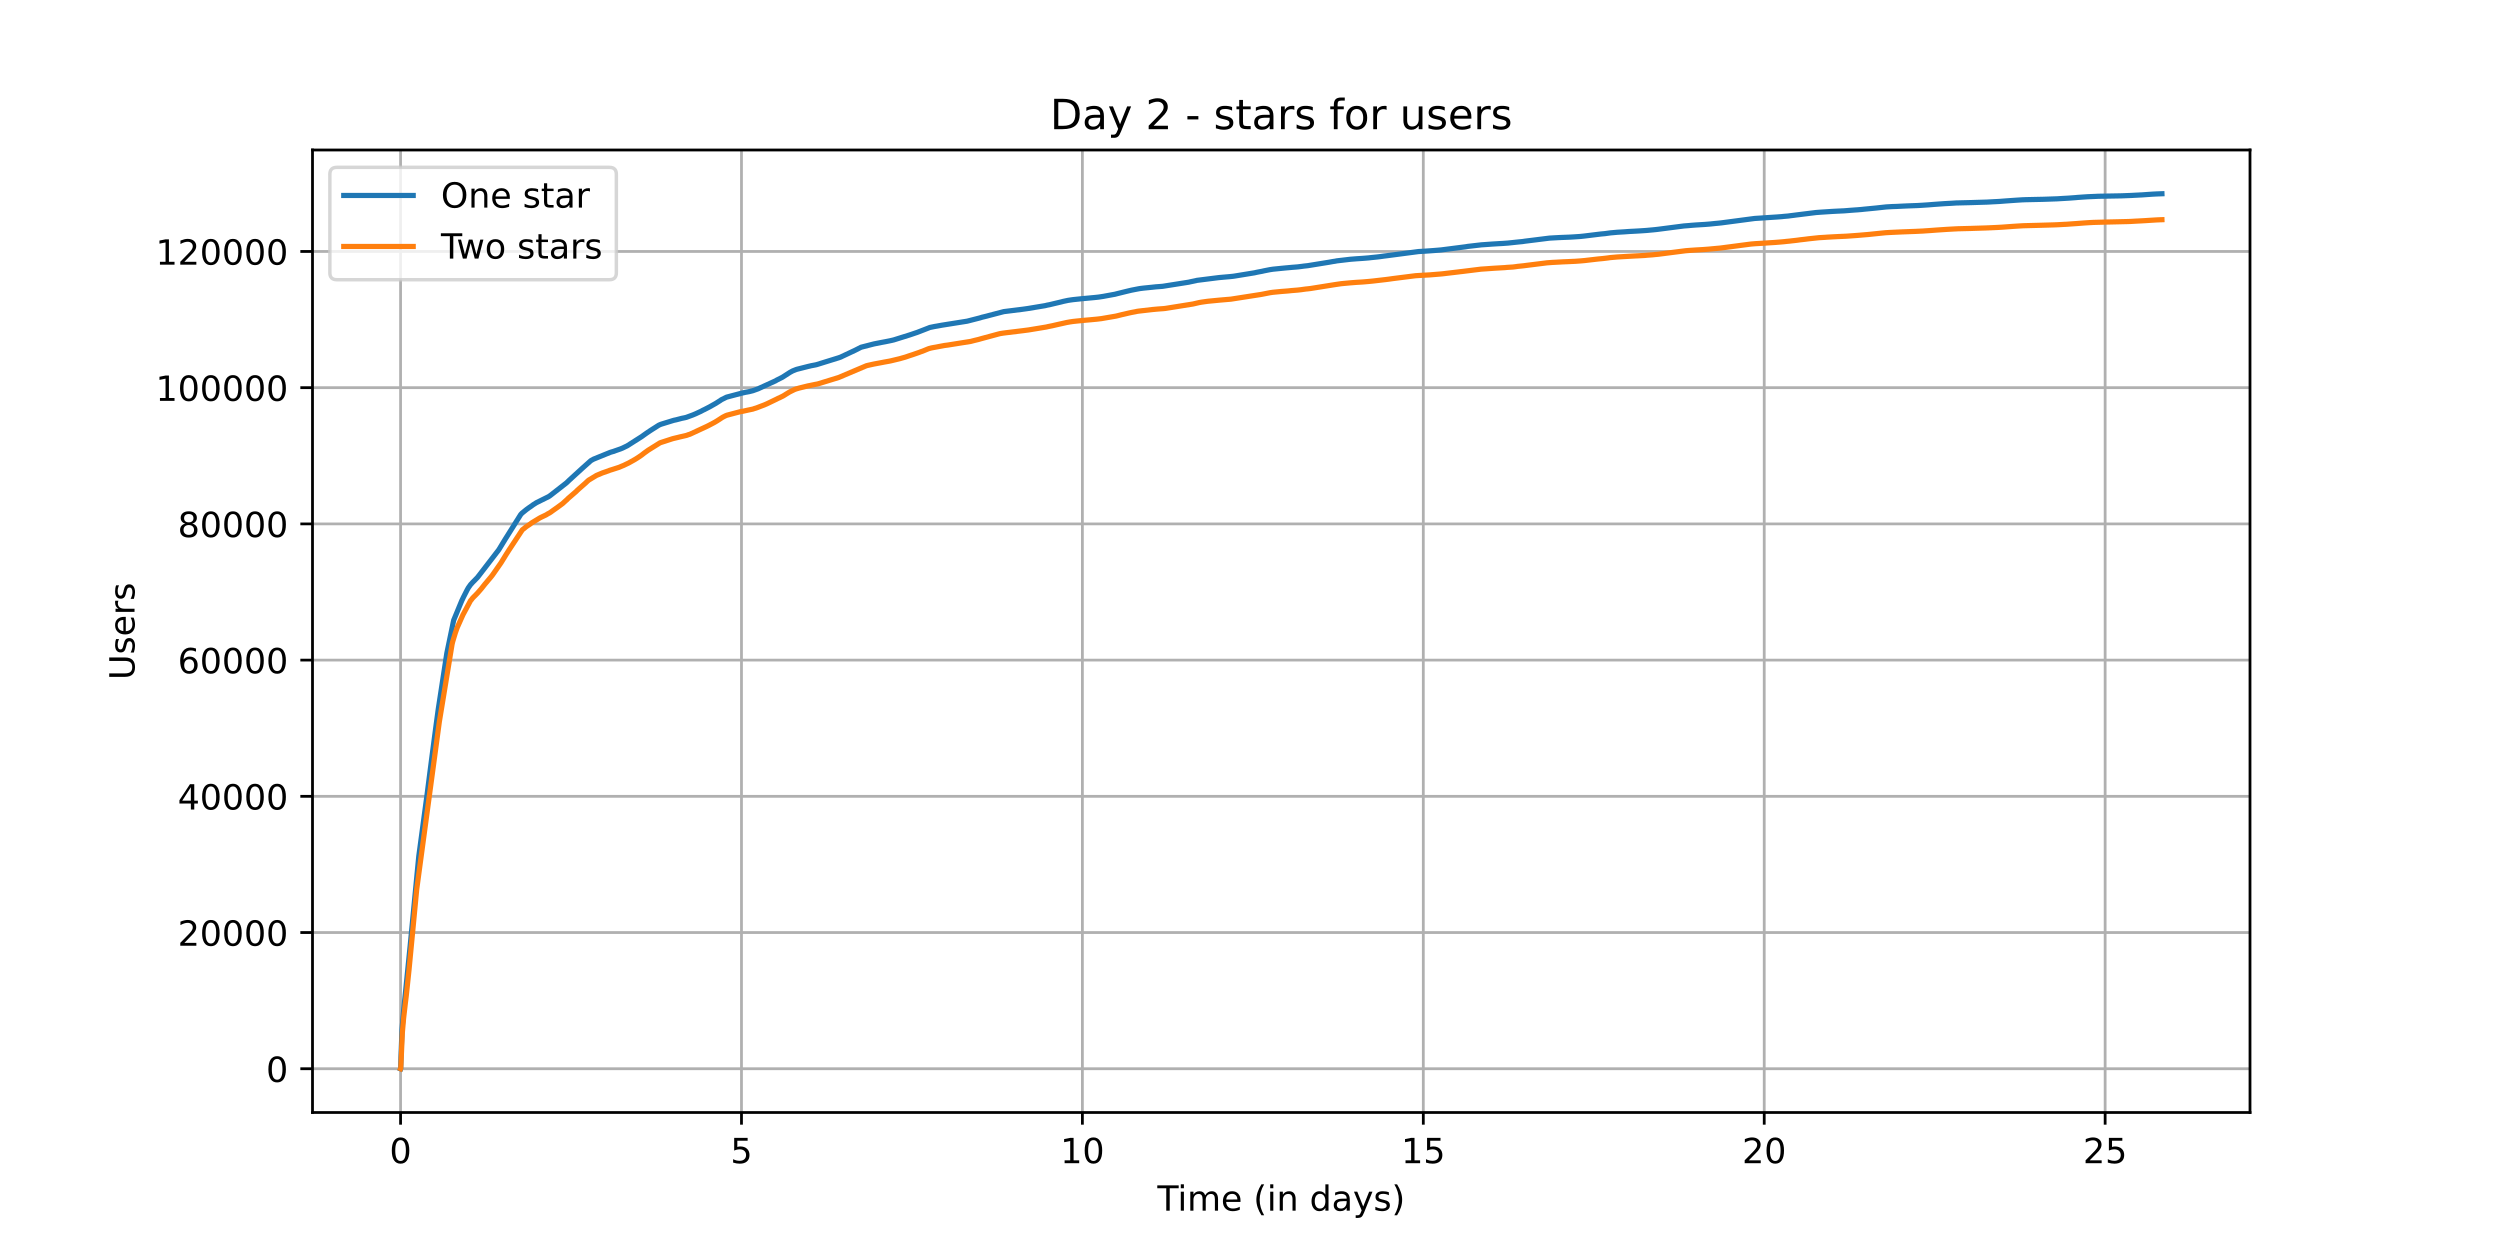 <?xml version="1.0" encoding="utf-8" standalone="no"?>
<!DOCTYPE svg PUBLIC "-//W3C//DTD SVG 1.1//EN"
  "http://www.w3.org/Graphics/SVG/1.1/DTD/svg11.dtd">
<!-- Created with matplotlib (https://matplotlib.org/) -->
<svg height="360pt" version="1.1" viewBox="0 0 720 360" width="720pt" xmlns="http://www.w3.org/2000/svg" xmlns:xlink="http://www.w3.org/1999/xlink">
 <defs>
  <style type="text/css">*{stroke-linecap:butt;stroke-linejoin:round;}</style>
 </defs>
 <g id="figure_1">
  <g id="patch_1">
   <path d="M 0 360 
L 720 360 
L 720 0 
L 0 0 
z
" style="fill:#ffffff;"/>
  </g>
  <g id="axes_1">
   <g id="patch_2">
    <path d="M 90 320.4 
L 648 320.4 
L 648 43.2 
L 90 43.2 
z
" style="fill:#ffffff;"/>
   </g>
   <g id="matplotlib.axis_1">
    <g id="xtick_1">
     <g id="line2d_1">
      <path clip-path="url(#p6a0c91ea79)" d="M 115.364 320.4 
L 115.364 43.2 
" style="fill:none;stroke:#b0b0b0;stroke-linecap:square;stroke-width:0.8;"/>
     </g>
     <g id="line2d_2">
      <defs>
       <path d="M 0 0 
L 0 3.5 
" id="mbc28ef7a0a" style="stroke:#000000;stroke-width:0.8;"/>
      </defs>
      <g>
       <use style="stroke:#000000;stroke-width:0.8;" x="115.364" xlink:href="#mbc28ef7a0a" y="320.4"/>
      </g>
     </g>
     <g id="text_1">
      <!-- 0 -->
      <g transform="translate(112.182 334.998)scale(0.1 -0.1)">
       <defs>
        <path d="M 31.781 66.406 
Q 24.172 66.406 20.328 58.906 
Q 16.5 51.422 16.5 36.375 
Q 16.5 21.391 20.328 13.891 
Q 24.172 6.391 31.781 6.391 
Q 39.453 6.391 43.281 13.891 
Q 47.125 21.391 47.125 36.375 
Q 47.125 51.422 43.281 58.906 
Q 39.453 66.406 31.781 66.406 
z
M 31.781 74.219 
Q 44.047 74.219 50.516 64.516 
Q 56.984 54.828 56.984 36.375 
Q 56.984 17.969 50.516 8.266 
Q 44.047 -1.422 31.781 -1.422 
Q 19.531 -1.422 13.062 8.266 
Q 6.594 17.969 6.594 36.375 
Q 6.594 54.828 13.062 64.516 
Q 19.531 74.219 31.781 74.219 
z
" id="DejaVuSans-48"/>
       </defs>
       <use xlink:href="#DejaVuSans-48"/>
      </g>
     </g>
    </g>
    <g id="xtick_2">
     <g id="line2d_3">
      <path clip-path="url(#p6a0c91ea79)" d="M 213.547 320.4 
L 213.547 43.2 
" style="fill:none;stroke:#b0b0b0;stroke-linecap:square;stroke-width:0.8;"/>
     </g>
     <g id="line2d_4">
      <g>
       <use style="stroke:#000000;stroke-width:0.8;" x="213.547" xlink:href="#mbc28ef7a0a" y="320.4"/>
      </g>
     </g>
     <g id="text_2">
      <!-- 5 -->
      <g transform="translate(210.366 334.998)scale(0.1 -0.1)">
       <defs>
        <path d="M 10.797 72.906 
L 49.516 72.906 
L 49.516 64.594 
L 19.828 64.594 
L 19.828 46.734 
Q 21.969 47.469 24.109 47.828 
Q 26.266 48.188 28.422 48.188 
Q 40.625 48.188 47.75 41.5 
Q 54.891 34.812 54.891 23.391 
Q 54.891 11.625 47.562 5.094 
Q 40.234 -1.422 26.906 -1.422 
Q 22.312 -1.422 17.547 -0.641 
Q 12.797 0.141 7.719 1.703 
L 7.719 11.625 
Q 12.109 9.234 16.797 8.062 
Q 21.484 6.891 26.703 6.891 
Q 35.156 6.891 40.078 11.328 
Q 45.016 15.766 45.016 23.391 
Q 45.016 31 40.078 35.438 
Q 35.156 39.891 26.703 39.891 
Q 22.75 39.891 18.812 39.016 
Q 14.891 38.141 10.797 36.281 
z
" id="DejaVuSans-53"/>
       </defs>
       <use xlink:href="#DejaVuSans-53"/>
      </g>
     </g>
    </g>
    <g id="xtick_3">
     <g id="line2d_5">
      <path clip-path="url(#p6a0c91ea79)" d="M 311.73 320.4 
L 311.73 43.2 
" style="fill:none;stroke:#b0b0b0;stroke-linecap:square;stroke-width:0.8;"/>
     </g>
     <g id="line2d_6">
      <g>
       <use style="stroke:#000000;stroke-width:0.8;" x="311.73" xlink:href="#mbc28ef7a0a" y="320.4"/>
      </g>
     </g>
     <g id="text_3">
      <!-- 10 -->
      <g transform="translate(305.368 334.998)scale(0.1 -0.1)">
       <defs>
        <path d="M 12.406 8.297 
L 28.516 8.297 
L 28.516 63.922 
L 10.984 60.406 
L 10.984 69.391 
L 28.422 72.906 
L 38.281 72.906 
L 38.281 8.297 
L 54.391 8.297 
L 54.391 0 
L 12.406 0 
z
" id="DejaVuSans-49"/>
       </defs>
       <use xlink:href="#DejaVuSans-49"/>
       <use x="63.623" xlink:href="#DejaVuSans-48"/>
      </g>
     </g>
    </g>
    <g id="xtick_4">
     <g id="line2d_7">
      <path clip-path="url(#p6a0c91ea79)" d="M 409.913 320.4 
L 409.913 43.2 
" style="fill:none;stroke:#b0b0b0;stroke-linecap:square;stroke-width:0.8;"/>
     </g>
     <g id="line2d_8">
      <g>
       <use style="stroke:#000000;stroke-width:0.8;" x="409.913" xlink:href="#mbc28ef7a0a" y="320.4"/>
      </g>
     </g>
     <g id="text_4">
      <!-- 15 -->
      <g transform="translate(403.551 334.998)scale(0.1 -0.1)">
       <use xlink:href="#DejaVuSans-49"/>
       <use x="63.623" xlink:href="#DejaVuSans-53"/>
      </g>
     </g>
    </g>
    <g id="xtick_5">
     <g id="line2d_9">
      <path clip-path="url(#p6a0c91ea79)" d="M 508.097 320.4 
L 508.097 43.2 
" style="fill:none;stroke:#b0b0b0;stroke-linecap:square;stroke-width:0.8;"/>
     </g>
     <g id="line2d_10">
      <g>
       <use style="stroke:#000000;stroke-width:0.8;" x="508.097" xlink:href="#mbc28ef7a0a" y="320.4"/>
      </g>
     </g>
     <g id="text_5">
      <!-- 20 -->
      <g transform="translate(501.734 334.998)scale(0.1 -0.1)">
       <defs>
        <path d="M 19.188 8.297 
L 53.609 8.297 
L 53.609 0 
L 7.328 0 
L 7.328 8.297 
Q 12.938 14.109 22.625 23.891 
Q 32.328 33.688 34.812 36.531 
Q 39.547 41.844 41.422 45.531 
Q 43.312 49.219 43.312 52.781 
Q 43.312 58.594 39.234 62.25 
Q 35.156 65.922 28.609 65.922 
Q 23.969 65.922 18.812 64.312 
Q 13.672 62.703 7.812 59.422 
L 7.812 69.391 
Q 13.766 71.781 18.938 73 
Q 24.125 74.219 28.422 74.219 
Q 39.75 74.219 46.484 68.547 
Q 53.219 62.891 53.219 53.422 
Q 53.219 48.922 51.531 44.891 
Q 49.859 40.875 45.406 35.406 
Q 44.188 33.984 37.641 27.219 
Q 31.109 20.453 19.188 8.297 
z
" id="DejaVuSans-50"/>
       </defs>
       <use xlink:href="#DejaVuSans-50"/>
       <use x="63.623" xlink:href="#DejaVuSans-48"/>
      </g>
     </g>
    </g>
    <g id="xtick_6">
     <g id="line2d_11">
      <path clip-path="url(#p6a0c91ea79)" d="M 606.28 320.4 
L 606.28 43.2 
" style="fill:none;stroke:#b0b0b0;stroke-linecap:square;stroke-width:0.8;"/>
     </g>
     <g id="line2d_12">
      <g>
       <use style="stroke:#000000;stroke-width:0.8;" x="606.28" xlink:href="#mbc28ef7a0a" y="320.4"/>
      </g>
     </g>
     <g id="text_6">
      <!-- 25 -->
      <g transform="translate(599.917 334.998)scale(0.1 -0.1)">
       <use xlink:href="#DejaVuSans-50"/>
       <use x="63.623" xlink:href="#DejaVuSans-53"/>
      </g>
     </g>
    </g>
    <g id="text_7">
     <!-- Time (in days) -->
     <g transform="translate(333.327 348.677)scale(0.1 -0.1)">
      <defs>
       <path d="M -0.297 72.906 
L 61.375 72.906 
L 61.375 64.594 
L 35.5 64.594 
L 35.5 0 
L 25.594 0 
L 25.594 64.594 
L -0.297 64.594 
z
" id="DejaVuSans-84"/>
       <path d="M 9.422 54.688 
L 18.406 54.688 
L 18.406 0 
L 9.422 0 
z
M 9.422 75.984 
L 18.406 75.984 
L 18.406 64.594 
L 9.422 64.594 
z
" id="DejaVuSans-105"/>
       <path d="M 52 44.188 
Q 55.375 50.25 60.062 53.125 
Q 64.75 56 71.094 56 
Q 79.641 56 84.281 50.016 
Q 88.922 44.047 88.922 33.016 
L 88.922 0 
L 79.891 0 
L 79.891 32.719 
Q 79.891 40.578 77.094 44.375 
Q 74.312 48.188 68.609 48.188 
Q 61.625 48.188 57.562 43.547 
Q 53.516 38.922 53.516 30.906 
L 53.516 0 
L 44.484 0 
L 44.484 32.719 
Q 44.484 40.625 41.703 44.406 
Q 38.922 48.188 33.109 48.188 
Q 26.219 48.188 22.156 43.531 
Q 18.109 38.875 18.109 30.906 
L 18.109 0 
L 9.078 0 
L 9.078 54.688 
L 18.109 54.688 
L 18.109 46.188 
Q 21.188 51.219 25.484 53.609 
Q 29.781 56 35.688 56 
Q 41.656 56 45.828 52.969 
Q 50 49.953 52 44.188 
z
" id="DejaVuSans-109"/>
       <path d="M 56.203 29.594 
L 56.203 25.203 
L 14.891 25.203 
Q 15.484 15.922 20.484 11.062 
Q 25.484 6.203 34.422 6.203 
Q 39.594 6.203 44.453 7.469 
Q 49.312 8.734 54.109 11.281 
L 54.109 2.781 
Q 49.266 0.734 44.188 -0.344 
Q 39.109 -1.422 33.891 -1.422 
Q 20.797 -1.422 13.156 6.188 
Q 5.516 13.812 5.516 26.812 
Q 5.516 40.234 12.766 48.109 
Q 20.016 56 32.328 56 
Q 43.359 56 49.781 48.891 
Q 56.203 41.797 56.203 29.594 
z
M 47.219 32.234 
Q 47.125 39.594 43.094 43.984 
Q 39.062 48.391 32.422 48.391 
Q 24.906 48.391 20.391 44.141 
Q 15.875 39.891 15.188 32.172 
z
" id="DejaVuSans-101"/>
       <path id="DejaVuSans-32"/>
       <path d="M 31 75.875 
Q 24.469 64.656 21.281 53.656 
Q 18.109 42.672 18.109 31.391 
Q 18.109 20.125 21.312 9.062 
Q 24.516 -2 31 -13.188 
L 23.188 -13.188 
Q 15.875 -1.703 12.234 9.375 
Q 8.594 20.453 8.594 31.391 
Q 8.594 42.281 12.203 53.312 
Q 15.828 64.359 23.188 75.875 
z
" id="DejaVuSans-40"/>
       <path d="M 54.891 33.016 
L 54.891 0 
L 45.906 0 
L 45.906 32.719 
Q 45.906 40.484 42.875 44.328 
Q 39.844 48.188 33.797 48.188 
Q 26.516 48.188 22.312 43.547 
Q 18.109 38.922 18.109 30.906 
L 18.109 0 
L 9.078 0 
L 9.078 54.688 
L 18.109 54.688 
L 18.109 46.188 
Q 21.344 51.125 25.703 53.562 
Q 30.078 56 35.797 56 
Q 45.219 56 50.047 50.172 
Q 54.891 44.344 54.891 33.016 
z
" id="DejaVuSans-110"/>
       <path d="M 45.406 46.391 
L 45.406 75.984 
L 54.391 75.984 
L 54.391 0 
L 45.406 0 
L 45.406 8.203 
Q 42.578 3.328 38.25 0.953 
Q 33.938 -1.422 27.875 -1.422 
Q 17.969 -1.422 11.734 6.484 
Q 5.516 14.406 5.516 27.297 
Q 5.516 40.188 11.734 48.094 
Q 17.969 56 27.875 56 
Q 33.938 56 38.25 53.625 
Q 42.578 51.266 45.406 46.391 
z
M 14.797 27.297 
Q 14.797 17.391 18.875 11.75 
Q 22.953 6.109 30.078 6.109 
Q 37.203 6.109 41.297 11.75 
Q 45.406 17.391 45.406 27.297 
Q 45.406 37.203 41.297 42.844 
Q 37.203 48.484 30.078 48.484 
Q 22.953 48.484 18.875 42.844 
Q 14.797 37.203 14.797 27.297 
z
" id="DejaVuSans-100"/>
       <path d="M 34.281 27.484 
Q 23.391 27.484 19.188 25 
Q 14.984 22.516 14.984 16.5 
Q 14.984 11.719 18.141 8.906 
Q 21.297 6.109 26.703 6.109 
Q 34.188 6.109 38.703 11.406 
Q 43.219 16.703 43.219 25.484 
L 43.219 27.484 
z
M 52.203 31.203 
L 52.203 0 
L 43.219 0 
L 43.219 8.297 
Q 40.141 3.328 35.547 0.953 
Q 30.953 -1.422 24.312 -1.422 
Q 15.922 -1.422 10.953 3.297 
Q 6 8.016 6 15.922 
Q 6 25.141 12.172 29.828 
Q 18.359 34.516 30.609 34.516 
L 43.219 34.516 
L 43.219 35.406 
Q 43.219 41.609 39.141 45 
Q 35.062 48.391 27.688 48.391 
Q 23 48.391 18.547 47.266 
Q 14.109 46.141 10.016 43.891 
L 10.016 52.203 
Q 14.938 54.109 19.578 55.047 
Q 24.219 56 28.609 56 
Q 40.484 56 46.344 49.844 
Q 52.203 43.703 52.203 31.203 
z
" id="DejaVuSans-97"/>
       <path d="M 32.172 -5.078 
Q 28.375 -14.844 24.75 -17.812 
Q 21.141 -20.797 15.094 -20.797 
L 7.906 -20.797 
L 7.906 -13.281 
L 13.188 -13.281 
Q 16.891 -13.281 18.938 -11.516 
Q 21 -9.766 23.484 -3.219 
L 25.094 0.875 
L 2.984 54.688 
L 12.5 54.688 
L 29.594 11.922 
L 46.688 54.688 
L 56.203 54.688 
z
" id="DejaVuSans-121"/>
       <path d="M 44.281 53.078 
L 44.281 44.578 
Q 40.484 46.531 36.375 47.5 
Q 32.281 48.484 27.875 48.484 
Q 21.188 48.484 17.844 46.438 
Q 14.5 44.391 14.5 40.281 
Q 14.5 37.156 16.891 35.375 
Q 19.281 33.594 26.516 31.984 
L 29.594 31.297 
Q 39.156 29.25 43.188 25.516 
Q 47.219 21.781 47.219 15.094 
Q 47.219 7.469 41.188 3.016 
Q 35.156 -1.422 24.609 -1.422 
Q 20.219 -1.422 15.453 -0.562 
Q 10.688 0.297 5.422 2 
L 5.422 11.281 
Q 10.406 8.688 15.234 7.391 
Q 20.062 6.109 24.812 6.109 
Q 31.156 6.109 34.562 8.281 
Q 37.984 10.453 37.984 14.406 
Q 37.984 18.062 35.516 20.016 
Q 33.062 21.969 24.703 23.781 
L 21.578 24.516 
Q 13.234 26.266 9.516 29.906 
Q 5.812 33.547 5.812 39.891 
Q 5.812 47.609 11.281 51.797 
Q 16.75 56 26.812 56 
Q 31.781 56 36.172 55.266 
Q 40.578 54.547 44.281 53.078 
z
" id="DejaVuSans-115"/>
       <path d="M 8.016 75.875 
L 15.828 75.875 
Q 23.141 64.359 26.781 53.312 
Q 30.422 42.281 30.422 31.391 
Q 30.422 20.453 26.781 9.375 
Q 23.141 -1.703 15.828 -13.188 
L 8.016 -13.188 
Q 14.5 -2 17.703 9.062 
Q 20.906 20.125 20.906 31.391 
Q 20.906 42.672 17.703 53.656 
Q 14.5 64.656 8.016 75.875 
z
" id="DejaVuSans-41"/>
      </defs>
      <use xlink:href="#DejaVuSans-84"/>
      <use x="57.959" xlink:href="#DejaVuSans-105"/>
      <use x="85.742" xlink:href="#DejaVuSans-109"/>
      <use x="183.154" xlink:href="#DejaVuSans-101"/>
      <use x="244.678" xlink:href="#DejaVuSans-32"/>
      <use x="276.465" xlink:href="#DejaVuSans-40"/>
      <use x="315.479" xlink:href="#DejaVuSans-105"/>
      <use x="343.262" xlink:href="#DejaVuSans-110"/>
      <use x="406.641" xlink:href="#DejaVuSans-32"/>
      <use x="438.428" xlink:href="#DejaVuSans-100"/>
      <use x="501.904" xlink:href="#DejaVuSans-97"/>
      <use x="563.184" xlink:href="#DejaVuSans-121"/>
      <use x="622.363" xlink:href="#DejaVuSans-115"/>
      <use x="674.463" xlink:href="#DejaVuSans-41"/>
     </g>
    </g>
   </g>
   <g id="matplotlib.axis_2">
    <g id="ytick_1">
     <g id="line2d_13">
      <path clip-path="url(#p6a0c91ea79)" d="M 90 307.8 
L 648 307.8 
" style="fill:none;stroke:#b0b0b0;stroke-linecap:square;stroke-width:0.8;"/>
     </g>
     <g id="line2d_14">
      <defs>
       <path d="M 0 0 
L -3.5 0 
" id="m3c19a93b0d" style="stroke:#000000;stroke-width:0.8;"/>
      </defs>
      <g>
       <use style="stroke:#000000;stroke-width:0.8;" x="90" xlink:href="#m3c19a93b0d" y="307.8"/>
      </g>
     </g>
     <g id="text_8">
      <!-- 0 -->
      <g transform="translate(76.638 311.599)scale(0.1 -0.1)">
       <use xlink:href="#DejaVuSans-48"/>
      </g>
     </g>
    </g>
    <g id="ytick_2">
     <g id="line2d_15">
      <path clip-path="url(#p6a0c91ea79)" d="M 90 268.57 
L 648 268.57 
" style="fill:none;stroke:#b0b0b0;stroke-linecap:square;stroke-width:0.8;"/>
     </g>
     <g id="line2d_16">
      <g>
       <use style="stroke:#000000;stroke-width:0.8;" x="90" xlink:href="#m3c19a93b0d" y="268.57"/>
      </g>
     </g>
     <g id="text_9">
      <!-- 20000 -->
      <g transform="translate(51.188 272.369)scale(0.1 -0.1)">
       <use xlink:href="#DejaVuSans-50"/>
       <use x="63.623" xlink:href="#DejaVuSans-48"/>
       <use x="127.246" xlink:href="#DejaVuSans-48"/>
       <use x="190.869" xlink:href="#DejaVuSans-48"/>
       <use x="254.492" xlink:href="#DejaVuSans-48"/>
      </g>
     </g>
    </g>
    <g id="ytick_3">
     <g id="line2d_17">
      <path clip-path="url(#p6a0c91ea79)" d="M 90 229.34 
L 648 229.34 
" style="fill:none;stroke:#b0b0b0;stroke-linecap:square;stroke-width:0.8;"/>
     </g>
     <g id="line2d_18">
      <g>
       <use style="stroke:#000000;stroke-width:0.8;" x="90" xlink:href="#m3c19a93b0d" y="229.34"/>
      </g>
     </g>
     <g id="text_10">
      <!-- 40000 -->
      <g transform="translate(51.188 233.139)scale(0.1 -0.1)">
       <defs>
        <path d="M 37.797 64.312 
L 12.891 25.391 
L 37.797 25.391 
z
M 35.203 72.906 
L 47.609 72.906 
L 47.609 25.391 
L 58.016 25.391 
L 58.016 17.188 
L 47.609 17.188 
L 47.609 0 
L 37.797 0 
L 37.797 17.188 
L 4.891 17.188 
L 4.891 26.703 
z
" id="DejaVuSans-52"/>
       </defs>
       <use xlink:href="#DejaVuSans-52"/>
       <use x="63.623" xlink:href="#DejaVuSans-48"/>
       <use x="127.246" xlink:href="#DejaVuSans-48"/>
       <use x="190.869" xlink:href="#DejaVuSans-48"/>
       <use x="254.492" xlink:href="#DejaVuSans-48"/>
      </g>
     </g>
    </g>
    <g id="ytick_4">
     <g id="line2d_19">
      <path clip-path="url(#p6a0c91ea79)" d="M 90 190.11 
L 648 190.11 
" style="fill:none;stroke:#b0b0b0;stroke-linecap:square;stroke-width:0.8;"/>
     </g>
     <g id="line2d_20">
      <g>
       <use style="stroke:#000000;stroke-width:0.8;" x="90" xlink:href="#m3c19a93b0d" y="190.11"/>
      </g>
     </g>
     <g id="text_11">
      <!-- 60000 -->
      <g transform="translate(51.188 193.909)scale(0.1 -0.1)">
       <defs>
        <path d="M 33.016 40.375 
Q 26.375 40.375 22.484 35.828 
Q 18.609 31.297 18.609 23.391 
Q 18.609 15.531 22.484 10.953 
Q 26.375 6.391 33.016 6.391 
Q 39.656 6.391 43.531 10.953 
Q 47.406 15.531 47.406 23.391 
Q 47.406 31.297 43.531 35.828 
Q 39.656 40.375 33.016 40.375 
z
M 52.594 71.297 
L 52.594 62.312 
Q 48.875 64.062 45.094 64.984 
Q 41.312 65.922 37.594 65.922 
Q 27.828 65.922 22.672 59.328 
Q 17.531 52.734 16.797 39.406 
Q 19.672 43.656 24.016 45.922 
Q 28.375 48.188 33.594 48.188 
Q 44.578 48.188 50.953 41.516 
Q 57.328 34.859 57.328 23.391 
Q 57.328 12.156 50.688 5.359 
Q 44.047 -1.422 33.016 -1.422 
Q 20.359 -1.422 13.672 8.266 
Q 6.984 17.969 6.984 36.375 
Q 6.984 53.656 15.188 63.938 
Q 23.391 74.219 37.203 74.219 
Q 40.922 74.219 44.703 73.484 
Q 48.484 72.75 52.594 71.297 
z
" id="DejaVuSans-54"/>
       </defs>
       <use xlink:href="#DejaVuSans-54"/>
       <use x="63.623" xlink:href="#DejaVuSans-48"/>
       <use x="127.246" xlink:href="#DejaVuSans-48"/>
       <use x="190.869" xlink:href="#DejaVuSans-48"/>
       <use x="254.492" xlink:href="#DejaVuSans-48"/>
      </g>
     </g>
    </g>
    <g id="ytick_5">
     <g id="line2d_21">
      <path clip-path="url(#p6a0c91ea79)" d="M 90 150.88 
L 648 150.88 
" style="fill:none;stroke:#b0b0b0;stroke-linecap:square;stroke-width:0.8;"/>
     </g>
     <g id="line2d_22">
      <g>
       <use style="stroke:#000000;stroke-width:0.8;" x="90" xlink:href="#m3c19a93b0d" y="150.88"/>
      </g>
     </g>
     <g id="text_12">
      <!-- 80000 -->
      <g transform="translate(51.188 154.679)scale(0.1 -0.1)">
       <defs>
        <path d="M 31.781 34.625 
Q 24.75 34.625 20.719 30.859 
Q 16.703 27.094 16.703 20.516 
Q 16.703 13.922 20.719 10.156 
Q 24.75 6.391 31.781 6.391 
Q 38.812 6.391 42.859 10.172 
Q 46.922 13.969 46.922 20.516 
Q 46.922 27.094 42.891 30.859 
Q 38.875 34.625 31.781 34.625 
z
M 21.922 38.812 
Q 15.578 40.375 12.031 44.719 
Q 8.5 49.078 8.5 55.328 
Q 8.5 64.062 14.719 69.141 
Q 20.953 74.219 31.781 74.219 
Q 42.672 74.219 48.875 69.141 
Q 55.078 64.062 55.078 55.328 
Q 55.078 49.078 51.531 44.719 
Q 48 40.375 41.703 38.812 
Q 48.828 37.156 52.797 32.312 
Q 56.781 27.484 56.781 20.516 
Q 56.781 9.906 50.312 4.234 
Q 43.844 -1.422 31.781 -1.422 
Q 19.734 -1.422 13.25 4.234 
Q 6.781 9.906 6.781 20.516 
Q 6.781 27.484 10.781 32.312 
Q 14.797 37.156 21.922 38.812 
z
M 18.312 54.391 
Q 18.312 48.734 21.844 45.562 
Q 25.391 42.391 31.781 42.391 
Q 38.141 42.391 41.719 45.562 
Q 45.312 48.734 45.312 54.391 
Q 45.312 60.062 41.719 63.234 
Q 38.141 66.406 31.781 66.406 
Q 25.391 66.406 21.844 63.234 
Q 18.312 60.062 18.312 54.391 
z
" id="DejaVuSans-56"/>
       </defs>
       <use xlink:href="#DejaVuSans-56"/>
       <use x="63.623" xlink:href="#DejaVuSans-48"/>
       <use x="127.246" xlink:href="#DejaVuSans-48"/>
       <use x="190.869" xlink:href="#DejaVuSans-48"/>
       <use x="254.492" xlink:href="#DejaVuSans-48"/>
      </g>
     </g>
    </g>
    <g id="ytick_6">
     <g id="line2d_23">
      <path clip-path="url(#p6a0c91ea79)" d="M 90 111.65 
L 648 111.65 
" style="fill:none;stroke:#b0b0b0;stroke-linecap:square;stroke-width:0.8;"/>
     </g>
     <g id="line2d_24">
      <g>
       <use style="stroke:#000000;stroke-width:0.8;" x="90" xlink:href="#m3c19a93b0d" y="111.65"/>
      </g>
     </g>
     <g id="text_13">
      <!-- 100000 -->
      <g transform="translate(44.825 115.449)scale(0.1 -0.1)">
       <use xlink:href="#DejaVuSans-49"/>
       <use x="63.623" xlink:href="#DejaVuSans-48"/>
       <use x="127.246" xlink:href="#DejaVuSans-48"/>
       <use x="190.869" xlink:href="#DejaVuSans-48"/>
       <use x="254.492" xlink:href="#DejaVuSans-48"/>
       <use x="318.115" xlink:href="#DejaVuSans-48"/>
      </g>
     </g>
    </g>
    <g id="ytick_7">
     <g id="line2d_25">
      <path clip-path="url(#p6a0c91ea79)" d="M 90 72.42 
L 648 72.42 
" style="fill:none;stroke:#b0b0b0;stroke-linecap:square;stroke-width:0.8;"/>
     </g>
     <g id="line2d_26">
      <g>
       <use style="stroke:#000000;stroke-width:0.8;" x="90" xlink:href="#m3c19a93b0d" y="72.42"/>
      </g>
     </g>
     <g id="text_14">
      <!-- 120000 -->
      <g transform="translate(44.825 76.219)scale(0.1 -0.1)">
       <use xlink:href="#DejaVuSans-49"/>
       <use x="63.623" xlink:href="#DejaVuSans-50"/>
       <use x="127.246" xlink:href="#DejaVuSans-48"/>
       <use x="190.869" xlink:href="#DejaVuSans-48"/>
       <use x="254.492" xlink:href="#DejaVuSans-48"/>
       <use x="318.115" xlink:href="#DejaVuSans-48"/>
      </g>
     </g>
    </g>
    <g id="text_15">
     <!-- Users -->
     <g transform="translate(38.745 195.801)rotate(-90)scale(0.1 -0.1)">
      <defs>
       <path d="M 8.688 72.906 
L 18.609 72.906 
L 18.609 28.609 
Q 18.609 16.891 22.844 11.734 
Q 27.094 6.594 36.625 6.594 
Q 46.094 6.594 50.344 11.734 
Q 54.594 16.891 54.594 28.609 
L 54.594 72.906 
L 64.5 72.906 
L 64.5 27.391 
Q 64.5 13.141 57.438 5.859 
Q 50.391 -1.422 36.625 -1.422 
Q 22.797 -1.422 15.734 5.859 
Q 8.688 13.141 8.688 27.391 
z
" id="DejaVuSans-85"/>
       <path d="M 41.109 46.297 
Q 39.594 47.172 37.812 47.578 
Q 36.031 48 33.891 48 
Q 26.266 48 22.188 43.047 
Q 18.109 38.094 18.109 28.812 
L 18.109 0 
L 9.078 0 
L 9.078 54.688 
L 18.109 54.688 
L 18.109 46.188 
Q 20.953 51.172 25.484 53.578 
Q 30.031 56 36.531 56 
Q 37.453 56 38.578 55.875 
Q 39.703 55.766 41.062 55.516 
z
" id="DejaVuSans-114"/>
      </defs>
      <use xlink:href="#DejaVuSans-85"/>
      <use x="73.193" xlink:href="#DejaVuSans-115"/>
      <use x="125.293" xlink:href="#DejaVuSans-101"/>
      <use x="186.816" xlink:href="#DejaVuSans-114"/>
      <use x="227.93" xlink:href="#DejaVuSans-115"/>
     </g>
    </g>
   </g>
   <g id="line2d_27">
    <path clip-path="url(#p6a0c91ea79)" d="M 115.364 307.8 
L 115.393 307.694 
L 115.474 304.475 
L 115.785 296.425 
L 116.21 291.445 
L 118.139 272.277 
L 120.61 246.603 
L 122.996 228.857 
L 123.867 222.049 
L 124.345 218.34 
L 125.519 209.413 
L 126.22 204.225 
L 128.679 188.162 
L 130.659 178.631 
L 132.993 172.988 
L 133.088 172.8 
L 133.493 171.942 
L 133.547 171.839 
L 134.559 169.85 
L 134.614 169.761 
L 134.882 169.281 
L 135.56 168.329 
L 135.817 168.065 
L 136.101 167.739 
L 136.744 167.1 
L 136.839 166.994 
L 137.419 166.401 
L 137.554 166.254 
L 143.613 158.388 
L 143.794 158.1 
L 143.902 157.926 
L 145.488 155.315 
L 145.812 154.805 
L 149.959 148.195 
L 150.331 147.791 
L 151.64 146.731 
L 152.541 146.08 
L 152.72 145.974 
L 152.99 145.778 
L 153.57 145.354 
L 154.488 144.774 
L 158.022 143.02 
L 158.462 142.72 
L 163.165 139.052 
L 163.971 138.271 
L 164.192 138.073 
L 164.449 137.848 
L 164.551 137.74 
L 167.709 134.856 
L 167.857 134.725 
L 170.138 132.691 
L 170.303 132.585 
L 170.948 132.23 
L 175.707 130.296 
L 176.044 130.186 
L 176.571 130.035 
L 178.747 129.274 
L 178.936 129.195 
L 179.317 129.035 
L 180.059 128.672 
L 180.572 128.429 
L 180.761 128.319 
L 184.869 125.702 
L 185.442 125.284 
L 185.91 124.955 
L 186.116 124.804 
L 187.223 124.056 
L 188.1 123.489 
L 188.343 123.34 
L 189.737 122.454 
L 190.237 122.234 
L 190.596 122.112 
L 193.764 121.136 
L 194.147 121.028 
L 194.673 120.918 
L 195.644 120.669 
L 196.34 120.484 
L 197.218 120.306 
L 197.65 120.2 
L 199.515 119.515 
L 200.394 119.145 
L 201.434 118.66 
L 201.786 118.503 
L 202.529 118.101 
L 202.786 117.993 
L 204.326 117.199 
L 205.151 116.732 
L 206.124 116.185 
L 207.502 115.31 
L 207.732 115.132 
L 209.259 114.378 
L 213.434 113.272 
L 214.718 112.978 
L 215.164 112.901 
L 215.759 112.791 
L 216.813 112.527 
L 218.353 111.975 
L 218.65 111.83 
L 223.395 109.665 
L 223.665 109.488 
L 225.328 108.651 
L 227.504 107.25 
L 228.288 106.823 
L 229.275 106.43 
L 229.532 106.348 
L 232.843 105.51 
L 233.33 105.402 
L 233.573 105.336 
L 234.654 105.132 
L 235.168 105.022 
L 241.58 103.033 
L 242.175 102.817 
L 242.486 102.66 
L 246.311 100.862 
L 248.001 100 
L 251.719 99.045 
L 253.854 98.622 
L 254.976 98.414 
L 256.786 98.039 
L 257.395 97.896 
L 261.964 96.468 
L 262.478 96.295 
L 263.775 95.856 
L 264.1 95.75 
L 266.411 94.855 
L 267.52 94.424 
L 267.777 94.316 
L 269.196 94.022 
L 269.845 93.916 
L 270.17 93.857 
L 271.224 93.663 
L 278.558 92.496 
L 282.197 91.564 
L 282.846 91.36 
L 283.211 91.276 
L 284.265 91.017 
L 284.684 90.899 
L 289.094 89.746 
L 294.406 89.081 
L 295.204 88.971 
L 295.974 88.861 
L 300.977 88.031 
L 301.613 87.876 
L 302.207 87.767 
L 304.342 87.257 
L 305.519 86.98 
L 305.789 86.913 
L 306.181 86.805 
L 307.6 86.505 
L 308.304 86.397 
L 309.074 86.29 
L 311.912 85.993 
L 313.142 85.884 
L 315.358 85.676 
L 316.373 85.566 
L 317.225 85.436 
L 317.873 85.336 
L 318.09 85.291 
L 321.157 84.732 
L 321.563 84.62 
L 324.13 83.985 
L 325.279 83.708 
L 325.86 83.573 
L 326.414 83.463 
L 327.59 83.234 
L 328.185 83.124 
L 328.468 83.084 
L 329.333 82.975 
L 331.902 82.716 
L 332.889 82.608 
L 333.416 82.571 
L 334.821 82.461 
L 342.362 81.268 
L 342.741 81.176 
L 344.376 80.833 
L 344.754 80.739 
L 351.012 79.95 
L 352.214 79.84 
L 354.147 79.673 
L 355.147 79.566 
L 355.552 79.507 
L 361.311 78.567 
L 361.879 78.434 
L 362.433 78.324 
L 363.488 78.128 
L 363.947 78.018 
L 365.232 77.761 
L 365.786 77.653 
L 366.624 77.528 
L 369.057 77.282 
L 370.165 77.173 
L 372.193 76.988 
L 373.601 76.878 
L 373.966 76.839 
L 374.831 76.731 
L 375.561 76.631 
L 376.588 76.521 
L 382.751 75.523 
L 383.792 75.333 
L 384.509 75.227 
L 385.023 75.125 
L 388.875 74.672 
L 390.226 74.564 
L 390.753 74.523 
L 392.429 74.413 
L 394.132 74.275 
L 395.064 74.168 
L 395.659 74.109 
L 396.727 73.999 
L 397.376 73.922 
L 398.119 73.816 
L 398.511 73.761 
L 399.39 73.652 
L 408.542 72.447 
L 410.38 72.337 
L 411.813 72.239 
L 413.247 72.13 
L 413.787 72.086 
L 415.057 71.977 
L 422.099 71.074 
L 422.734 70.964 
L 426.655 70.511 
L 428.236 70.401 
L 429.817 70.286 
L 431.615 70.176 
L 432.817 70.111 
L 434.317 70.001 
L 437.317 69.682 
L 438.453 69.572 
L 439.277 69.448 
L 440.182 69.338 
L 446.24 68.579 
L 448.145 68.469 
L 449.335 68.407 
L 452.092 68.297 
L 453.416 68.218 
L 455.024 68.11 
L 455.281 68.085 
L 456.308 67.975 
L 461.039 67.394 
L 462.228 67.285 
L 462.985 67.179 
L 463.795 67.069 
L 465.782 66.89 
L 467.633 66.78 
L 469.161 66.669 
L 471.241 66.559 
L 472.566 66.48 
L 474.174 66.371 
L 476.255 66.178 
L 477.282 66.068 
L 484.972 65.074 
L 486.378 64.966 
L 486.959 64.909 
L 488.378 64.799 
L 488.878 64.768 
L 490.608 64.66 
L 491.094 64.631 
L 492.432 64.523 
L 493.041 64.46 
L 494.068 64.352 
L 494.622 64.305 
L 495.69 64.195 
L 505.354 62.916 
L 507.084 62.806 
L 508.557 62.703 
L 510.247 62.593 
L 511.652 62.502 
L 513.098 62.393 
L 513.72 62.324 
L 514.99 62.216 
L 515.746 62.112 
L 516.625 62.006 
L 517.017 61.953 
L 517.882 61.843 
L 522.992 61.208 
L 524.465 61.098 
L 525.898 61.004 
L 527.6 60.894 
L 528.857 60.825 
L 531.141 60.716 
L 532.871 60.578 
L 534.328 60.468 
L 534.828 60.437 
L 536.139 60.327 
L 536.787 60.255 
L 539.125 60.029 
L 540.247 59.919 
L 543.222 59.596 
L 545.128 59.486 
L 546.074 59.46 
L 548.277 59.35 
L 549.385 59.301 
L 552.331 59.191 
L 553.615 59.115 
L 555.263 59.005 
L 557.02 58.864 
L 558.547 58.754 
L 560.048 58.65 
L 562.049 58.54 
L 563.4 58.454 
L 567.766 58.344 
L 568.752 58.311 
L 572.361 58.201 
L 573.604 58.13 
L 575.699 58.022 
L 576.023 57.999 
L 577.645 57.873 
L 579.199 57.763 
L 580.673 57.66 
L 582.376 57.55 
L 583.417 57.51 
L 588.376 57.401 
L 589.363 57.369 
L 592.485 57.259 
L 593.809 57.177 
L 595.714 57.067 
L 596.242 57.03 
L 597.715 56.92 
L 598.296 56.865 
L 599.85 56.755 
L 601.283 56.661 
L 603.783 56.551 
L 604.269 56.526 
L 610.148 56.416 
L 611.027 56.398 
L 613.811 56.29 
L 614.311 56.261 
L 616.433 56.151 
L 616.906 56.13 
L 618.42 56.02 
L 620.041 55.91 
L 621.244 55.849 
L 622.636 55.8 
L 622.636 55.8 
" style="fill:none;stroke:#1f77b4;stroke-linecap:square;stroke-width:1.5;"/>
   </g>
   <g id="line2d_28">
    <path clip-path="url(#p6a0c91ea79)" d="M 115.364 307.8 
L 115.414 307.7 
L 115.474 306.531 
L 115.873 297.451 
L 116.237 293.259 
L 116.758 288.762 
L 117.006 286.759 
L 117.788 279.405 
L 120.016 256.093 
L 126.531 207.85 
L 130.194 185.563 
L 130.376 184.788 
L 131.131 182.289 
L 131.658 180.793 
L 133.331 177.05 
L 135.533 172.957 
L 135.776 172.704 
L 136.02 172.358 
L 136.263 172.092 
L 136.466 171.884 
L 136.947 171.413 
L 137.095 171.254 
L 137.527 170.811 
L 138.66 169.502 
L 139.645 168.249 
L 141.414 166.148 
L 141.807 165.646 
L 144.105 162.355 
L 144.314 162.049 
L 145.848 159.567 
L 146.145 159.112 
L 146.524 158.508 
L 150.426 152.592 
L 150.797 152.306 
L 151.033 152.125 
L 151.284 151.904 
L 151.734 151.562 
L 152.423 151.111 
L 152.76 150.874 
L 153.124 150.59 
L 155.407 149.203 
L 155.718 149.036 
L 157.164 148.346 
L 157.367 148.238 
L 157.745 147.993 
L 158.272 147.72 
L 158.656 147.465 
L 159.074 147.157 
L 160.327 146.27 
L 160.49 146.16 
L 160.76 145.957 
L 161.219 145.623 
L 161.219 145.623 
L 162.03 145.025 
L 162.381 144.705 
L 162.962 144.173 
L 163.27 143.913 
L 163.499 143.665 
L 163.742 143.438 
L 164.206 143.042 
L 165.287 142.104 
L 165.685 141.761 
L 165.981 141.5 
L 166.238 141.223 
L 166.409 141.078 
L 166.737 140.778 
L 168.613 139.132 
L 168.613 139.132 
L 168.789 138.966 
L 169.019 138.74 
L 169.506 138.301 
L 171.785 136.92 
L 173.102 136.367 
L 173.512 136.196 
L 174.909 135.712 
L 175.233 135.602 
L 175.552 135.464 
L 175.882 135.357 
L 176.166 135.274 
L 178.305 134.584 
L 179.114 134.235 
L 179.6 134.04 
L 180.423 133.642 
L 180.423 133.642 
L 181.058 133.342 
L 182.703 132.42 
L 182.892 132.31 
L 183.715 131.796 
L 183.977 131.622 
L 184.748 131.094 
L 185.59 130.437 
L 186.045 130.115 
L 186.694 129.647 
L 190.043 127.556 
L 190.326 127.446 
L 193.696 126.351 
L 194.133 126.241 
L 195.348 125.953 
L 195.739 125.849 
L 197.732 125.388 
L 198.002 125.288 
L 198.286 125.176 
L 198.678 125.07 
L 203.569 122.803 
L 204.191 122.489 
L 205.461 121.82 
L 205.786 121.644 
L 206.515 121.21 
L 208.096 120.184 
L 208.394 120.029 
L 208.894 119.772 
L 209.34 119.584 
L 213.245 118.554 
L 213.921 118.444 
L 215.421 118.113 
L 216.84 117.813 
L 217.137 117.703 
L 217.813 117.497 
L 218.11 117.387 
L 219.245 116.948 
L 219.623 116.807 
L 220.096 116.628 
L 220.921 116.271 
L 223.665 114.949 
L 224.098 114.722 
L 224.503 114.555 
L 224.895 114.355 
L 225.463 114.078 
L 225.977 113.774 
L 226.288 113.57 
L 227.41 112.886 
L 228.802 112.199 
L 229.275 112.021 
L 230.141 111.768 
L 232.695 111.134 
L 233.262 111.026 
L 234.708 110.722 
L 235.29 110.618 
L 235.67 110.524 
L 241.526 108.725 
L 249.515 105.336 
L 249.948 105.226 
L 251.665 104.847 
L 254.151 104.379 
L 254.557 104.296 
L 255.151 104.188 
L 256.192 104.002 
L 256.692 103.892 
L 259.151 103.3 
L 259.922 103.078 
L 260.694 102.862 
L 261.275 102.668 
L 261.843 102.468 
L 262.897 102.127 
L 264.776 101.474 
L 265.1 101.34 
L 265.668 101.15 
L 266.438 100.834 
L 267.317 100.471 
L 267.587 100.377 
L 268.263 100.203 
L 268.831 100.093 
L 271.535 99.592 
L 272.021 99.5 
L 272.886 99.39 
L 279.626 98.314 
L 280.047 98.198 
L 280.696 98.033 
L 281.791 97.768 
L 282.089 97.684 
L 282.467 97.574 
L 287.579 96.191 
L 288.012 96.081 
L 288.918 95.936 
L 289.729 95.83 
L 289.946 95.805 
L 294.649 95.228 
L 295.501 95.118 
L 296.217 95.024 
L 301.369 94.175 
L 301.748 94.079 
L 303.059 93.816 
L 304.342 93.52 
L 304.694 93.441 
L 306.1 93.127 
L 306.654 93.004 
L 307.128 92.896 
L 308.155 92.71 
L 308.872 92.602 
L 309.25 92.557 
L 310.277 92.447 
L 312.602 92.217 
L 313.872 92.107 
L 315.968 91.911 
L 316.846 91.803 
L 317.225 91.758 
L 321.414 91.036 
L 322.022 90.889 
L 323.036 90.634 
L 323.59 90.511 
L 324.766 90.234 
L 324.995 90.179 
L 325.468 90.075 
L 325.82 89.999 
L 326.955 89.785 
L 327.455 89.675 
L 327.874 89.61 
L 331.821 89.153 
L 332.997 89.044 
L 333.551 88.994 
L 335.024 88.887 
L 335.632 88.826 
L 343.579 87.553 
L 345.403 87.131 
L 346.038 87.021 
L 346.836 86.905 
L 347.579 86.802 
L 347.863 86.764 
L 350.133 86.543 
L 351.268 86.433 
L 353.201 86.266 
L 354.512 86.156 
L 363.136 84.809 
L 363.447 84.754 
L 365.475 84.356 
L 365.813 84.289 
L 366.597 84.179 
L 368.99 83.946 
L 370.381 83.838 
L 370.922 83.795 
L 371.963 83.685 
L 373.655 83.549 
L 374.629 83.441 
L 375.399 83.332 
L 376.183 83.226 
L 376.521 83.198 
L 377.453 83.088 
L 384.238 82.004 
L 384.657 81.941 
L 385.469 81.819 
L 386.212 81.711 
L 386.834 81.647 
L 388.902 81.456 
L 390.618 81.321 
L 392.429 81.211 
L 394.281 81.052 
L 395.362 80.943 
L 399.052 80.515 
L 399.903 80.407 
L 400.309 80.352 
L 401.079 80.242 
L 407.663 79.407 
L 409.393 79.299 
L 409.704 79.281 
L 411.704 79.171 
L 413.49 79.026 
L 414.841 78.916 
L 415.422 78.861 
L 419.855 78.336 
L 420.679 78.23 
L 421.031 78.194 
L 426.534 77.514 
L 428.155 77.406 
L 428.682 77.365 
L 430.277 77.255 
L 431.601 77.176 
L 433.425 77.069 
L 434.006 77.012 
L 435.709 76.902 
L 436.385 76.819 
L 437.155 76.71 
L 437.75 76.651 
L 438.777 76.543 
L 439.507 76.447 
L 445.537 75.692 
L 446.997 75.582 
L 448.186 75.519 
L 450.2 75.409 
L 451.281 75.364 
L 453.673 75.254 
L 455.227 75.142 
L 456.416 75.033 
L 460.336 74.579 
L 461.498 74.472 
L 462.133 74.401 
L 463.025 74.293 
L 463.795 74.183 
L 465.701 74.016 
L 467.485 73.907 
L 468.768 73.834 
L 470.714 73.724 
L 471.85 73.671 
L 473.769 73.563 
L 474.39 73.499 
L 475.904 73.389 
L 476.526 73.322 
L 477.701 73.214 
L 478.107 73.157 
L 485.486 72.208 
L 486.891 72.098 
L 488.31 72.002 
L 490.202 71.892 
L 490.702 71.861 
L 492.108 71.751 
L 494.19 71.557 
L 495.42 71.447 
L 504.273 70.284 
L 505.598 70.174 
L 506.084 70.148 
L 507.895 70.039 
L 509.395 69.935 
L 511.166 69.825 
L 512.814 69.695 
L 513.963 69.589 
L 514.341 69.542 
L 515.449 69.434 
L 516.111 69.354 
L 517.084 69.246 
L 517.76 69.162 
L 518.544 69.052 
L 519.166 68.985 
L 520.085 68.877 
L 520.801 68.783 
L 523.884 68.452 
L 525.695 68.346 
L 526.033 68.316 
L 527.952 68.206 
L 529.182 68.142 
L 531.614 68.032 
L 532.114 68.001 
L 533.614 67.891 
L 535.112 67.783 
L 536.382 67.673 
L 538.152 67.526 
L 539.193 67.416 
L 541.924 67.134 
L 543.019 67.024 
L 544.29 66.949 
L 546.642 66.839 
L 547.763 66.788 
L 550.628 66.678 
L 551.628 66.643 
L 553.858 66.535 
L 554.385 66.494 
L 556.047 66.384 
L 557.642 66.263 
L 559.277 66.153 
L 560.737 66.055 
L 562.725 65.945 
L 563.887 65.886 
L 568.009 65.78 
L 568.252 65.766 
L 571.793 65.657 
L 572.861 65.613 
L 575.266 65.504 
L 576.577 65.427 
L 578.077 65.317 
L 579.672 65.2 
L 581.389 65.09 
L 582.714 65.011 
L 586.89 64.901 
L 587.836 64.874 
L 591.62 64.764 
L 592.687 64.719 
L 594.66 64.609 
L 595.106 64.593 
L 596.593 64.484 
L 598.08 64.382 
L 599.472 64.274 
L 600.026 64.229 
L 601.688 64.119 
L 602.918 64.054 
L 606.999 63.944 
L 607.905 63.923 
L 612.513 63.813 
L 613.487 63.783 
L 615.406 63.673 
L 615.865 63.652 
L 617.839 63.542 
L 619.217 63.452 
L 621.001 63.342 
L 622.096 63.293 
L 622.636 63.273 
L 622.636 63.273 
" style="fill:none;stroke:#ff7f0e;stroke-linecap:square;stroke-width:1.5;"/>
   </g>
   <g id="patch_3">
    <path d="M 90 320.4 
L 90 43.2 
" style="fill:none;stroke:#000000;stroke-linecap:square;stroke-linejoin:miter;stroke-width:0.8;"/>
   </g>
   <g id="patch_4">
    <path d="M 648 320.4 
L 648 43.2 
" style="fill:none;stroke:#000000;stroke-linecap:square;stroke-linejoin:miter;stroke-width:0.8;"/>
   </g>
   <g id="patch_5">
    <path d="M 90 320.4 
L 648 320.4 
" style="fill:none;stroke:#000000;stroke-linecap:square;stroke-linejoin:miter;stroke-width:0.8;"/>
   </g>
   <g id="patch_6">
    <path d="M 90 43.2 
L 648 43.2 
" style="fill:none;stroke:#000000;stroke-linecap:square;stroke-linejoin:miter;stroke-width:0.8;"/>
   </g>
   <g id="text_16">
    <!-- Day 2 - stars for users -->
    <g transform="translate(302.426 37.2)scale(0.12 -0.12)">
     <defs>
      <path d="M 19.672 64.797 
L 19.672 8.109 
L 31.594 8.109 
Q 46.688 8.109 53.688 14.938 
Q 60.688 21.781 60.688 36.531 
Q 60.688 51.172 53.688 57.984 
Q 46.688 64.797 31.594 64.797 
z
M 9.812 72.906 
L 30.078 72.906 
Q 51.266 72.906 61.172 64.094 
Q 71.094 55.281 71.094 36.531 
Q 71.094 17.672 61.125 8.828 
Q 51.172 0 30.078 0 
L 9.812 0 
z
" id="DejaVuSans-68"/>
      <path d="M 4.891 31.391 
L 31.203 31.391 
L 31.203 23.391 
L 4.891 23.391 
z
" id="DejaVuSans-45"/>
      <path d="M 18.312 70.219 
L 18.312 54.688 
L 36.812 54.688 
L 36.812 47.703 
L 18.312 47.703 
L 18.312 18.016 
Q 18.312 11.328 20.141 9.422 
Q 21.969 7.516 27.594 7.516 
L 36.812 7.516 
L 36.812 0 
L 27.594 0 
Q 17.188 0 13.234 3.875 
Q 9.281 7.766 9.281 18.016 
L 9.281 47.703 
L 2.688 47.703 
L 2.688 54.688 
L 9.281 54.688 
L 9.281 70.219 
z
" id="DejaVuSans-116"/>
      <path d="M 37.109 75.984 
L 37.109 68.5 
L 28.516 68.5 
Q 23.688 68.5 21.797 66.547 
Q 19.922 64.594 19.922 59.516 
L 19.922 54.688 
L 34.719 54.688 
L 34.719 47.703 
L 19.922 47.703 
L 19.922 0 
L 10.891 0 
L 10.891 47.703 
L 2.297 47.703 
L 2.297 54.688 
L 10.891 54.688 
L 10.891 58.5 
Q 10.891 67.625 15.141 71.797 
Q 19.391 75.984 28.609 75.984 
z
" id="DejaVuSans-102"/>
      <path d="M 30.609 48.391 
Q 23.391 48.391 19.188 42.75 
Q 14.984 37.109 14.984 27.297 
Q 14.984 17.484 19.156 11.844 
Q 23.344 6.203 30.609 6.203 
Q 37.797 6.203 41.984 11.859 
Q 46.188 17.531 46.188 27.297 
Q 46.188 37.016 41.984 42.703 
Q 37.797 48.391 30.609 48.391 
z
M 30.609 56 
Q 42.328 56 49.016 48.375 
Q 55.719 40.766 55.719 27.297 
Q 55.719 13.875 49.016 6.219 
Q 42.328 -1.422 30.609 -1.422 
Q 18.844 -1.422 12.172 6.219 
Q 5.516 13.875 5.516 27.297 
Q 5.516 40.766 12.172 48.375 
Q 18.844 56 30.609 56 
z
" id="DejaVuSans-111"/>
      <path d="M 8.5 21.578 
L 8.5 54.688 
L 17.484 54.688 
L 17.484 21.922 
Q 17.484 14.156 20.5 10.266 
Q 23.531 6.391 29.594 6.391 
Q 36.859 6.391 41.078 11.031 
Q 45.312 15.672 45.312 23.688 
L 45.312 54.688 
L 54.297 54.688 
L 54.297 0 
L 45.312 0 
L 45.312 8.406 
Q 42.047 3.422 37.719 1 
Q 33.406 -1.422 27.688 -1.422 
Q 18.266 -1.422 13.375 4.438 
Q 8.5 10.297 8.5 21.578 
z
M 31.109 56 
z
" id="DejaVuSans-117"/>
     </defs>
     <use xlink:href="#DejaVuSans-68"/>
     <use x="77.002" xlink:href="#DejaVuSans-97"/>
     <use x="138.281" xlink:href="#DejaVuSans-121"/>
     <use x="197.461" xlink:href="#DejaVuSans-32"/>
     <use x="229.248" xlink:href="#DejaVuSans-50"/>
     <use x="292.871" xlink:href="#DejaVuSans-32"/>
     <use x="324.658" xlink:href="#DejaVuSans-45"/>
     <use x="360.742" xlink:href="#DejaVuSans-32"/>
     <use x="392.529" xlink:href="#DejaVuSans-115"/>
     <use x="444.629" xlink:href="#DejaVuSans-116"/>
     <use x="483.838" xlink:href="#DejaVuSans-97"/>
     <use x="545.117" xlink:href="#DejaVuSans-114"/>
     <use x="586.23" xlink:href="#DejaVuSans-115"/>
     <use x="638.33" xlink:href="#DejaVuSans-32"/>
     <use x="670.117" xlink:href="#DejaVuSans-102"/>
     <use x="705.322" xlink:href="#DejaVuSans-111"/>
     <use x="766.504" xlink:href="#DejaVuSans-114"/>
     <use x="807.617" xlink:href="#DejaVuSans-32"/>
     <use x="839.404" xlink:href="#DejaVuSans-117"/>
     <use x="902.783" xlink:href="#DejaVuSans-115"/>
     <use x="954.883" xlink:href="#DejaVuSans-101"/>
     <use x="1016.406" xlink:href="#DejaVuSans-114"/>
     <use x="1057.52" xlink:href="#DejaVuSans-115"/>
    </g>
   </g>
   <g id="legend_1">
    <g id="patch_7">
     <path d="M 97 80.556 
L 175.511 80.556 
Q 177.511 80.556 177.511 78.556 
L 177.511 50.2 
Q 177.511 48.2 175.511 48.2 
L 97 48.2 
Q 95 48.2 95 50.2 
L 95 78.556 
Q 95 80.556 97 80.556 
z
" style="fill:#ffffff;opacity:0.8;stroke:#cccccc;stroke-linejoin:miter;"/>
    </g>
    <g id="line2d_29">
     <path d="M 99 56.298 
L 119 56.298 
" style="fill:none;stroke:#1f77b4;stroke-linecap:square;stroke-width:1.5;"/>
    </g>
    <g id="line2d_30"/>
    <g id="text_17">
     <!-- One star -->
     <g transform="translate(127 59.798)scale(0.1 -0.1)">
      <defs>
       <path d="M 39.406 66.219 
Q 28.656 66.219 22.328 58.203 
Q 16.016 50.203 16.016 36.375 
Q 16.016 22.609 22.328 14.594 
Q 28.656 6.594 39.406 6.594 
Q 50.141 6.594 56.422 14.594 
Q 62.703 22.609 62.703 36.375 
Q 62.703 50.203 56.422 58.203 
Q 50.141 66.219 39.406 66.219 
z
M 39.406 74.219 
Q 54.734 74.219 63.906 63.938 
Q 73.094 53.656 73.094 36.375 
Q 73.094 19.141 63.906 8.859 
Q 54.734 -1.422 39.406 -1.422 
Q 24.031 -1.422 14.812 8.828 
Q 5.609 19.094 5.609 36.375 
Q 5.609 53.656 14.812 63.938 
Q 24.031 74.219 39.406 74.219 
z
" id="DejaVuSans-79"/>
      </defs>
      <use xlink:href="#DejaVuSans-79"/>
      <use x="78.711" xlink:href="#DejaVuSans-110"/>
      <use x="142.09" xlink:href="#DejaVuSans-101"/>
      <use x="203.613" xlink:href="#DejaVuSans-32"/>
      <use x="235.4" xlink:href="#DejaVuSans-115"/>
      <use x="287.5" xlink:href="#DejaVuSans-116"/>
      <use x="326.709" xlink:href="#DejaVuSans-97"/>
      <use x="387.988" xlink:href="#DejaVuSans-114"/>
     </g>
    </g>
    <g id="line2d_31">
     <path d="M 99 70.977 
L 119 70.977 
" style="fill:none;stroke:#ff7f0e;stroke-linecap:square;stroke-width:1.5;"/>
    </g>
    <g id="line2d_32"/>
    <g id="text_18">
     <!-- Two stars -->
     <g transform="translate(127 74.477)scale(0.1 -0.1)">
      <defs>
       <path d="M 4.203 54.688 
L 13.188 54.688 
L 24.422 12.016 
L 35.594 54.688 
L 46.188 54.688 
L 57.422 12.016 
L 68.609 54.688 
L 77.594 54.688 
L 63.281 0 
L 52.688 0 
L 40.922 44.828 
L 29.109 0 
L 18.5 0 
z
" id="DejaVuSans-119"/>
      </defs>
      <use xlink:href="#DejaVuSans-84"/>
      <use x="44.584" xlink:href="#DejaVuSans-119"/>
      <use x="126.371" xlink:href="#DejaVuSans-111"/>
      <use x="187.553" xlink:href="#DejaVuSans-32"/>
      <use x="219.34" xlink:href="#DejaVuSans-115"/>
      <use x="271.439" xlink:href="#DejaVuSans-116"/>
      <use x="310.648" xlink:href="#DejaVuSans-97"/>
      <use x="371.928" xlink:href="#DejaVuSans-114"/>
      <use x="413.041" xlink:href="#DejaVuSans-115"/>
     </g>
    </g>
   </g>
  </g>
 </g>
 <defs>
  <clipPath id="p6a0c91ea79">
   <rect height="277.2" width="558" x="90" y="43.2"/>
  </clipPath>
 </defs>
</svg>
